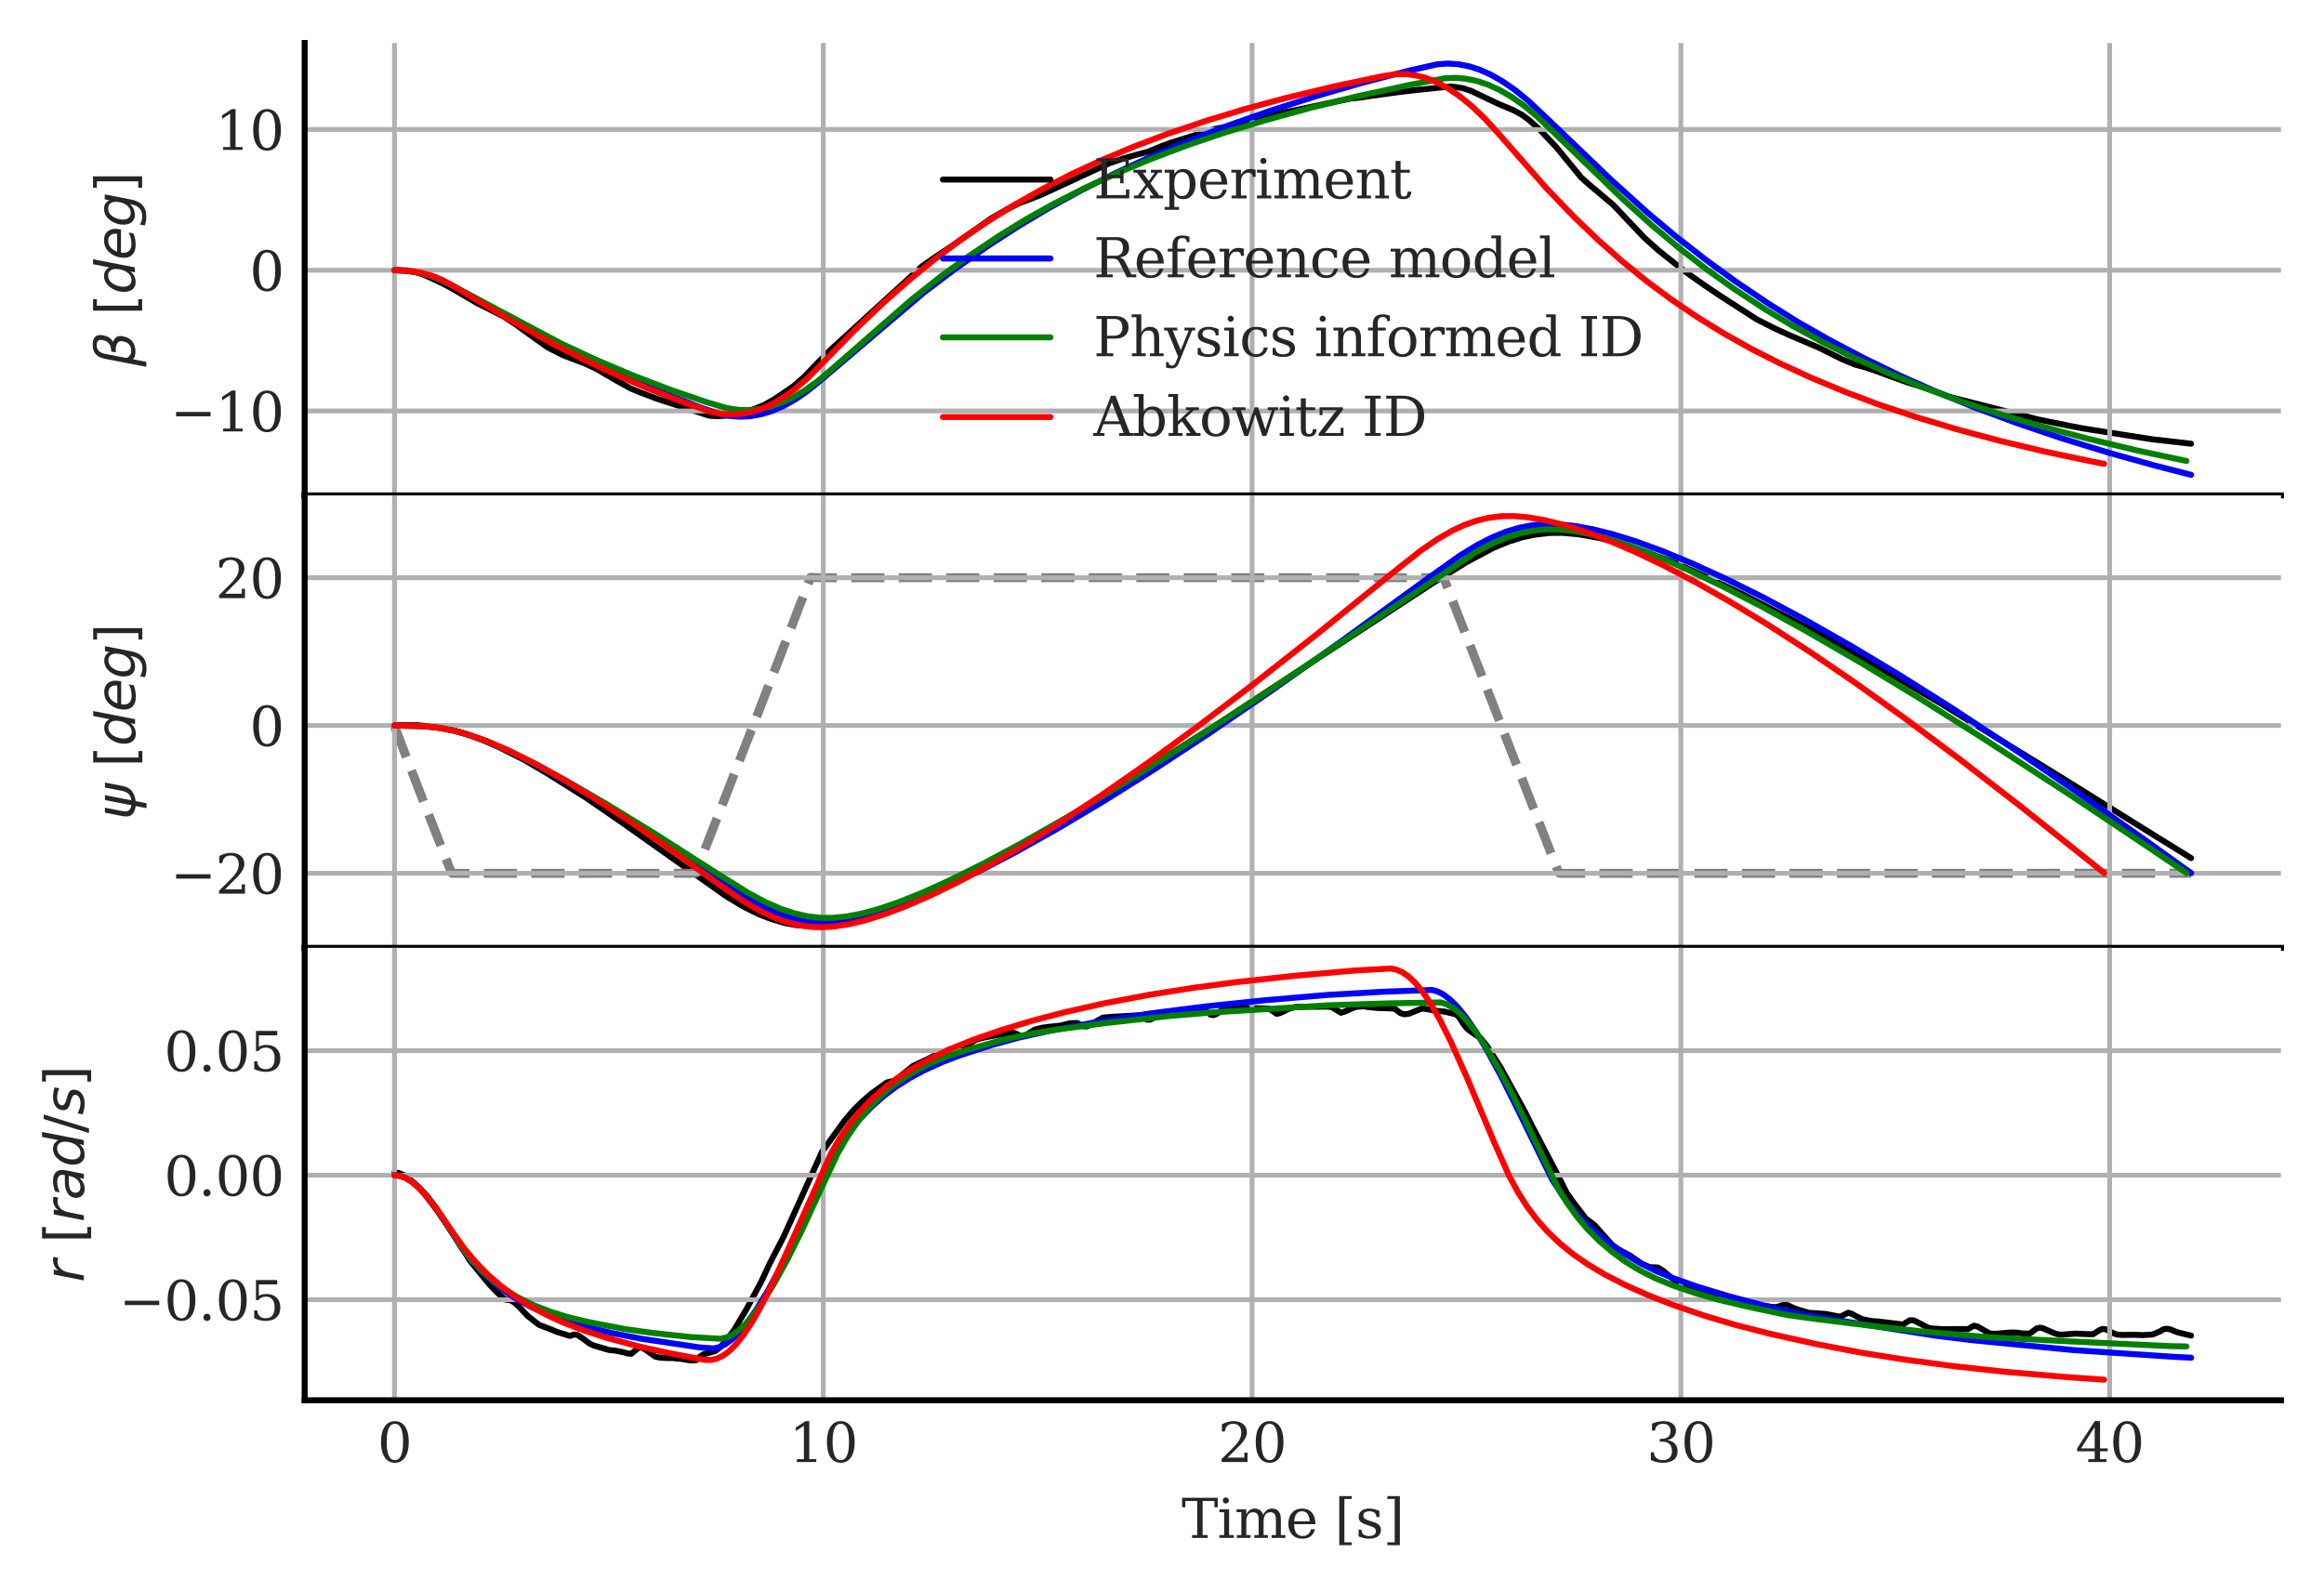 <?xml version="1.0" encoding="utf-8" standalone="no"?>
<!DOCTYPE svg PUBLIC "-//W3C//DTD SVG 1.1//EN"
  "http://www.w3.org/Graphics/SVG/1.1/DTD/svg11.dtd">
<svg xmlns:xlink="http://www.w3.org/1999/xlink" width="388.971pt" height="266.541pt" viewBox="0 0 388.971 266.541" xmlns="http://www.w3.org/2000/svg" version="1.1">
 <defs>
  <style type="text/css">*{stroke-linejoin: round; stroke-linecap: butt}</style>
 </defs>
 <g id="figure_1">
  <g id="patch_1">
   <path d="M -0 266.541 
L 388.971 266.541 
L 388.971 0 
L -0 0 
z
" style="fill: #ffffff"/>
  </g>
  <g id="axes_1">
   <g id="patch_2">
    <path d="M 50.991 82.94 
L 381.771 82.94 
L 381.771 7.2 
L 50.991 7.2 
z
" style="fill: #ffffff"/>
   </g>
   <g id="line2d_1">
    <path d="M 66.027 45.217 
L 68.165 45.27 
L 69.591 45.538 
L 71.088 46.057 
L 73.726 47.281 
L 75.436 48.161 
L 79.856 50.748 
L 84.276 52.977 
L 86.201 54.231 
L 88.553 55.938 
L 91.69 58.183 
L 94.256 59.468 
L 98.035 60.917 
L 99.888 61.791 
L 102.811 63.506 
L 105.591 65.045 
L 107.088 65.667 
L 110.011 66.774 
L 112.007 67.42 
L 115.286 68.487 
L 118.708 69.592 
L 120.205 69.68 
L 121.631 69.568 
L 123.484 69.292 
L 125.338 68.83 
L 127.904 67.804 
L 129.686 66.783 
L 132.823 64.638 
L 134.605 63.096 
L 136.958 60.634 
L 138.882 58.69 
L 154.423 44.491 
L 157.132 42.627 
L 158.771 41.554 
L 164.617 37.471 
L 165.829 36.598 
L 168.538 35.048 
L 170.605 33.999 
L 172.815 33.181 
L 174.17 32.654 
L 185.718 27.315 
L 187.928 26.561 
L 190.281 25.892 
L 192.063 25.428 
L 194.273 24.525 
L 195.841 23.93 
L 203.326 21.586 
L 204.752 21.316 
L 206.32 20.922 
L 210.526 19.675 
L 214.019 18.946 
L 216.3 18.554 
L 226.067 16.49 
L 227.706 16.323 
L 229.631 16.027 
L 234.55 15.359 
L 236.974 15.081 
L 242.819 14.467 
L 244.815 14.755 
L 246.241 15.227 
L 248.166 16.145 
L 250.732 17.37 
L 253.37 18.478 
L 254.796 19.271 
L 255.936 20.11 
L 257.718 21.72 
L 260.499 24.66 
L 264.633 29.697 
L 265.988 30.913 
L 269.98 34.267 
L 275.184 39.767 
L 277.608 41.942 
L 281.956 45.4 
L 284.95 47.522 
L 287.944 49.546 
L 294.004 53.445 
L 296.998 54.967 
L 299.422 56.076 
L 304.483 58.227 
L 308.261 60.115 
L 310.471 61.035 
L 311.968 61.431 
L 313.75 62.009 
L 316.317 62.965 
L 319.311 64.04 
L 320.879 64.509 
L 323.303 65.334 
L 326.297 66.442 
L 341.125 70.223 
L 343.62 70.733 
L 346.4 71.295 
L 348.61 71.719 
L 349.964 71.936 
L 360.372 73.568 
L 362.796 73.831 
L 366.717 74.288 
L 366.717 74.288 
" clip-path="url(#pd99128e8c2)" style="fill: none; stroke: #000000; stroke-linecap: round"/>
   </g>
   <g id="matplotlib.axis_1">
    <g id="xtick_1">
     <g id="line2d_2">
      <path d="M 66.027 82.94 
L 66.027 7.2 
" clip-path="url(#pd99128e8c2)" style="fill: none; stroke: #b0b0b0; stroke-width: 0.8; stroke-linecap: round"/>
     </g>
     <g id="line2d_3"/>
    </g>
    <g id="xtick_2">
     <g id="line2d_4">
      <path d="M 137.795 82.94 
L 137.795 7.2 
" clip-path="url(#pd99128e8c2)" style="fill: none; stroke: #b0b0b0; stroke-width: 0.8; stroke-linecap: round"/>
     </g>
     <g id="line2d_5"/>
    </g>
    <g id="xtick_3">
     <g id="line2d_6">
      <path d="M 209.563 82.94 
L 209.563 7.2 
" clip-path="url(#pd99128e8c2)" style="fill: none; stroke: #b0b0b0; stroke-width: 0.8; stroke-linecap: round"/>
     </g>
     <g id="line2d_7"/>
    </g>
    <g id="xtick_4">
     <g id="line2d_8">
      <path d="M 281.331 82.94 
L 281.331 7.2 
" clip-path="url(#pd99128e8c2)" style="fill: none; stroke: #b0b0b0; stroke-width: 0.8; stroke-linecap: round"/>
     </g>
     <g id="line2d_9"/>
    </g>
    <g id="xtick_5">
     <g id="line2d_10">
      <path d="M 353.1 82.94 
L 353.1 7.2 
" clip-path="url(#pd99128e8c2)" style="fill: none; stroke: #b0b0b0; stroke-width: 0.8; stroke-linecap: round"/>
     </g>
     <g id="line2d_11"/>
    </g>
   </g>
   <g id="matplotlib.axis_2">
    <g id="ytick_1">
     <g id="line2d_12">
      <path d="M 50.991 68.801 
L 381.771 68.801 
" clip-path="url(#pd99128e8c2)" style="fill: none; stroke: #b0b0b0; stroke-width: 0.8; stroke-linecap: round"/>
     </g>
     <g id="line2d_13"/>
     <g id="text_1">
      <!-- −10 -->
      <g style="fill: #262626" transform="translate(28.497 72.22) scale(0.09 -0.09)">
       <defs>
        <path id="DejaVuSerif-2212" d="M 678 2259 
L 4684 2259 
L 4684 1753 
L 678 1753 
L 678 2259 
z
" transform="scale(0.016)"/>
        <path id="DejaVuSerif-31" d="M 909 0 
L 909 331 
L 1722 331 
L 1722 4213 
L 781 3603 
L 781 4013 
L 1919 4750 
L 2350 4750 
L 2350 331 
L 3163 331 
L 3163 0 
L 909 0 
z
" transform="scale(0.016)"/>
        <path id="DejaVuSerif-30" d="M 2034 219 
Q 2513 219 2750 744 
Q 2988 1269 2988 2328 
Q 2988 3391 2750 3916 
Q 2513 4441 2034 4441 
Q 1556 4441 1318 3916 
Q 1081 3391 1081 2328 
Q 1081 1269 1318 744 
Q 1556 219 2034 219 
z
M 2034 -91 
Q 1275 -91 848 546 
Q 422 1184 422 2328 
Q 422 3475 848 4112 
Q 1275 4750 2034 4750 
Q 2797 4750 3222 4112 
Q 3647 3475 3647 2328 
Q 3647 1184 3222 546 
Q 2797 -91 2034 -91 
z
" transform="scale(0.016)"/>
       </defs>
       <use xlink:href="#DejaVuSerif-2212"/>
       <use xlink:href="#DejaVuSerif-31" x="83.789"/>
       <use xlink:href="#DejaVuSerif-30" x="147.412"/>
      </g>
     </g>
    </g>
    <g id="ytick_2">
     <g id="line2d_14">
      <path d="M 50.991 45.237 
L 381.771 45.237 
" clip-path="url(#pd99128e8c2)" style="fill: none; stroke: #b0b0b0; stroke-width: 0.8; stroke-linecap: round"/>
     </g>
     <g id="line2d_15"/>
     <g id="text_2">
      <!-- 0 -->
      <g style="fill: #262626" transform="translate(41.765 48.656) scale(0.09 -0.09)">
       <use xlink:href="#DejaVuSerif-30"/>
      </g>
     </g>
    </g>
    <g id="ytick_3">
     <g id="line2d_16">
      <path d="M 50.991 21.673 
L 381.771 21.673 
" clip-path="url(#pd99128e8c2)" style="fill: none; stroke: #b0b0b0; stroke-width: 0.8; stroke-linecap: round"/>
     </g>
     <g id="line2d_17"/>
     <g id="text_3">
      <!-- 10 -->
      <g style="fill: #262626" transform="translate(36.039 25.092) scale(0.09 -0.09)">
       <use xlink:href="#DejaVuSerif-31"/>
       <use xlink:href="#DejaVuSerif-30" x="63.623"/>
      </g>
     </g>
    </g>
    <g id="text_4">
     <!-- $\beta$ $[deg]$ -->
     <g style="fill: #262626" transform="translate(22.607 61.405) rotate(-90) scale(0.09 -0.09)">
      <defs>
       <path id="DejaVuSans-Oblique-3b2" d="M 872 216 
L 572 -1331 
L -6 -1331 
L 928 3478 
Q 1206 4903 2538 4903 
Q 3888 4903 3659 3700 
Q 3503 2844 2894 2531 
Q 3713 2250 3553 1416 
Q 3272 -69 1759 -66 
Q 1097 -63 872 216 
z
M 1019 966 
Q 1259 422 1875 425 
Q 2775 425 2966 1406 
Q 3138 2288 1675 2219 
L 1778 2750 
Q 2909 2731 3106 3750 
Q 3241 4438 2509 4434 
Q 1691 4434 1503 3459 
L 1019 966 
z
" transform="scale(0.016)"/>
       <path id="DejaVuSerif-20" transform="scale(0.016)"/>
       <path id="DejaVuSans-5b" d="M 550 4863 
L 1875 4863 
L 1875 4416 
L 1125 4416 
L 1125 -397 
L 1875 -397 
L 1875 -844 
L 550 -844 
L 550 4863 
z
" transform="scale(0.016)"/>
       <path id="DejaVuSans-Oblique-64" d="M 2675 525 
Q 2444 222 2128 65 
Q 1813 -91 1428 -91 
Q 903 -91 598 267 
Q 294 625 294 1247 
Q 294 1766 478 2236 
Q 663 2706 1013 3078 
Q 1244 3325 1534 3454 
Q 1825 3584 2144 3584 
Q 2481 3584 2739 3421 
Q 2997 3259 3138 2956 
L 3513 4863 
L 4091 4863 
L 3144 0 
L 2566 0 
L 2675 525 
z
M 891 1350 
Q 891 897 1095 644 
Q 1300 391 1663 391 
Q 1931 391 2161 520 
Q 2391 650 2566 903 
Q 2750 1166 2856 1509 
Q 2963 1853 2963 2188 
Q 2963 2622 2758 2865 
Q 2553 3109 2194 3109 
Q 1922 3109 1687 2981 
Q 1453 2853 1288 2613 
Q 1106 2353 998 2009 
Q 891 1666 891 1350 
z
" transform="scale(0.016)"/>
       <path id="DejaVuSans-Oblique-65" d="M 3078 2063 
Q 3088 2113 3092 2166 
Q 3097 2219 3097 2272 
Q 3097 2653 2873 2875 
Q 2650 3097 2266 3097 
Q 1838 3097 1509 2826 
Q 1181 2556 1013 2059 
L 3078 2063 
z
M 3578 1613 
L 903 1613 
Q 884 1494 878 1425 
Q 872 1356 872 1306 
Q 872 872 1139 634 
Q 1406 397 1894 397 
Q 2269 397 2603 481 
Q 2938 566 3225 728 
L 3116 159 
Q 2806 34 2476 -28 
Q 2147 -91 1806 -91 
Q 1078 -91 686 257 
Q 294 606 294 1247 
Q 294 1794 489 2264 
Q 684 2734 1063 3103 
Q 1306 3334 1642 3459 
Q 1978 3584 2356 3584 
Q 2950 3584 3301 3228 
Q 3653 2872 3653 2272 
Q 3653 2128 3634 1964 
Q 3616 1800 3578 1613 
z
" transform="scale(0.016)"/>
       <path id="DejaVuSans-Oblique-67" d="M 3816 3500 
L 3219 434 
Q 3047 -456 2561 -893 
Q 2075 -1331 1253 -1331 
Q 950 -1331 690 -1286 
Q 431 -1241 206 -1147 
L 313 -588 
Q 525 -725 762 -790 
Q 1000 -856 1269 -856 
Q 1816 -856 2167 -557 
Q 2519 -259 2631 300 
L 2681 563 
Q 2441 288 2122 144 
Q 1803 0 1434 0 
Q 903 0 598 351 
Q 294 703 294 1319 
Q 294 1803 478 2267 
Q 663 2731 997 3091 
Q 1219 3328 1514 3456 
Q 1809 3584 2131 3584 
Q 2484 3584 2746 3420 
Q 3009 3256 3138 2956 
L 3238 3500 
L 3816 3500 
z
M 2950 2216 
Q 2950 2641 2750 2872 
Q 2550 3103 2181 3103 
Q 1953 3103 1747 3012 
Q 1541 2922 1394 2759 
Q 1156 2491 1023 2127 
Q 891 1763 891 1375 
Q 891 944 1092 712 
Q 1294 481 1672 481 
Q 2219 481 2584 976 
Q 2950 1472 2950 2216 
z
" transform="scale(0.016)"/>
       <path id="DejaVuSans-5d" d="M 1947 4863 
L 1947 -844 
L 622 -844 
L 622 -397 
L 1369 -397 
L 1369 4416 
L 622 4416 
L 622 4863 
L 1947 4863 
z
" transform="scale(0.016)"/>
      </defs>
      <use xlink:href="#DejaVuSans-Oblique-3b2" transform="translate(0 0.391)"/>
      <use xlink:href="#DejaVuSerif-20" transform="translate(63.818 0.391)"/>
      <use xlink:href="#DejaVuSans-5b" transform="translate(95.605 0.391)"/>
      <use xlink:href="#DejaVuSans-Oblique-64" transform="translate(134.619 0.391)"/>
      <use xlink:href="#DejaVuSans-Oblique-65" transform="translate(198.096 0.391)"/>
      <use xlink:href="#DejaVuSans-Oblique-67" transform="translate(259.619 0.391)"/>
      <use xlink:href="#DejaVuSans-5d" transform="translate(323.096 0.391)"/>
     </g>
    </g>
   </g>
   <g id="line2d_18">
    <path d="M 66.027 45.237 
L 68.108 45.343 
L 70.117 45.664 
L 72.055 46.198 
L 73.993 46.966 
L 76.218 48.103 
L 84.471 52.722 
L 91.935 56.812 
L 98.107 59.958 
L 104.351 62.899 
L 110.81 65.682 
L 117.126 68.18 
L 120.355 69.285 
L 122.149 69.639 
L 123.944 69.764 
L 125.666 69.663 
L 127.46 69.333 
L 129.254 68.782 
L 131.12 67.973 
L 133.058 66.895 
L 135.068 65.517 
L 137.364 63.661 
L 154.66 48.955 
L 159.828 45.044 
L 165.426 41.124 
L 170.593 37.776 
L 175.688 34.75 
L 181.071 31.808 
L 186.813 28.925 
L 192.769 26.173 
L 199.013 23.54 
L 205.616 20.999 
L 212.649 18.529 
L 220.257 16.097 
L 227.577 13.976 
L 235.759 11.842 
L 240.567 10.759 
L 242.289 10.643 
L 244.012 10.747 
L 245.806 11.084 
L 247.6 11.649 
L 249.466 12.475 
L 251.476 13.619 
L 253.629 15.111 
L 255.854 16.934 
L 258.724 19.636 
L 269.705 30.151 
L 275.733 35.591 
L 280.47 39.563 
L 285.494 43.488 
L 290.446 47.087 
L 295.972 50.821 
L 300.996 53.955 
L 306.163 56.903 
L 312.048 59.997 
L 318.077 62.921 
L 324.105 65.601 
L 330.493 68.202 
L 337.598 70.844 
L 345.205 73.422 
L 352.956 75.797 
L 360.42 77.877 
L 366.736 79.497 
L 366.736 79.497 
" clip-path="url(#pd99128e8c2)" style="fill: none; stroke: #0000ff; stroke-linecap: round"/>
   </g>
   <g id="line2d_19">
    <path d="M 66.027 45.237 
L 68.18 45.351 
L 70.189 45.678 
L 72.127 46.218 
L 74.136 47.021 
L 76.576 48.271 
L 93.873 57.486 
L 99.614 60.164 
L 105.858 62.819 
L 112.102 65.214 
L 118.202 67.307 
L 121.719 68.334 
L 123.585 68.613 
L 125.379 68.655 
L 127.173 68.476 
L 128.967 68.071 
L 130.833 67.424 
L 132.699 66.552 
L 134.709 65.356 
L 136.862 63.803 
L 139.23 61.808 
L 152.579 50.148 
L 157.459 46.292 
L 162.053 42.953 
L 167.076 39.577 
L 171.741 36.705 
L 176.406 34.097 
L 181.502 31.508 
L 186.884 29.025 
L 192.698 26.592 
L 198.726 24.313 
L 204.826 22.246 
L 211.716 20.146 
L 219.611 17.981 
L 227.29 16.099 
L 235.974 14.204 
L 241.859 13.099 
L 243.653 13.035 
L 245.375 13.184 
L 247.241 13.576 
L 249.107 14.203 
L 251.045 15.089 
L 253.055 16.259 
L 255.136 17.73 
L 257.289 19.522 
L 260.088 22.181 
L 271.571 33.297 
L 276.451 37.693 
L 281.044 41.531 
L 285.709 45.138 
L 290.374 48.461 
L 295.47 51.807 
L 299.991 54.531 
L 305.087 57.306 
L 310.182 59.83 
L 316.067 62.483 
L 321.809 64.823 
L 328.053 67.123 
L 334.583 69.292 
L 341.258 71.267 
L 349.296 73.403 
L 357.693 75.417 
L 365.946 77.172 
L 365.946 77.172 
" clip-path="url(#pd99128e8c2)" style="fill: none; stroke: #008000; stroke-linecap: round"/>
   </g>
   <g id="line2d_20">
    <path d="M 66.027 45.237 
L 68.395 45.346 
L 70.476 45.668 
L 72.27 46.162 
L 74.065 46.89 
L 75.787 47.836 
L 84.256 52.918 
L 91.002 56.722 
L 96.887 59.787 
L 102.557 62.488 
L 108.226 64.94 
L 114.183 67.274 
L 118.92 68.925 
L 120.642 69.27 
L 122.365 69.391 
L 124.087 69.285 
L 125.81 68.955 
L 127.532 68.405 
L 129.326 67.585 
L 131.192 66.478 
L 133.13 65.065 
L 135.139 63.326 
L 137.508 60.942 
L 143.106 55.21 
L 147.842 50.704 
L 152.22 46.838 
L 156.526 43.331 
L 160.832 40.114 
L 165.139 37.173 
L 169.588 34.406 
L 174.397 31.684 
L 179.205 29.211 
L 184.301 26.843 
L 189.683 24.58 
L 195.425 22.41 
L 201.812 20.244 
L 208.2 18.302 
L 215.233 16.402 
L 223.414 14.439 
L 231.452 12.736 
L 233.677 12.406 
L 235.4 12.413 
L 237.122 12.65 
L 238.773 13.095 
L 240.495 13.789 
L 242.289 14.75 
L 244.227 16.053 
L 246.237 17.683 
L 248.39 19.727 
L 250.615 22.152 
L 258.868 31.556 
L 263.389 36.253 
L 267.48 40.182 
L 271.499 43.738 
L 275.59 47.058 
L 279.752 50.15 
L 284.059 53.07 
L 288.508 55.82 
L 293.101 58.398 
L 297.838 60.801 
L 303.149 63.247 
L 308.819 65.609 
L 314.488 67.736 
L 320.66 69.811 
L 327.478 71.861 
L 334.727 73.805 
L 342.334 75.62 
L 350.372 77.31 
L 352.167 77.657 
L 352.167 77.657 
" clip-path="url(#pd99128e8c2)" style="fill: none; stroke: #ff0000; stroke-linecap: round"/>
   </g>
   <g id="patch_3">
    <path d="M 50.991 82.94 
L 50.991 7.2 
" style="fill: none; stroke: #000000; stroke-linejoin: miter; stroke-linecap: square"/>
   </g>
   <g id="patch_4">
    <path d="M 50.991 82.94 
L 381.771 82.94 
" style="fill: none; stroke: #000000; stroke-linejoin: miter; stroke-linecap: square"/>
   </g>
   <g id="legend_1">
    <g id="line2d_21">
     <path d="M 157.815 30.059 
L 166.815 30.059 
L 175.815 30.059 
" style="fill: none; stroke: #000000; stroke-linecap: round"/>
    </g>
    <g id="text_5">
     <!-- Experiment -->
     <g style="fill: #262626" transform="translate(183.015 33.209) scale(0.09 -0.09)">
      <defs>
       <path id="DejaVuSerif-45" d="M 353 0 
L 353 331 
L 947 331 
L 947 4331 
L 353 4331 
L 353 4666 
L 4109 4666 
L 4109 3628 
L 3725 3628 
L 3725 4281 
L 1581 4281 
L 1581 2719 
L 3109 2719 
L 3109 3303 
L 3494 3303 
L 3494 1753 
L 3109 1753 
L 3109 2338 
L 1581 2338 
L 1581 384 
L 3775 384 
L 3775 1038 
L 4159 1038 
L 4159 0 
L 353 0 
z
" transform="scale(0.016)"/>
       <path id="DejaVuSerif-78" d="M 1863 2028 
L 2559 2988 
L 2113 2988 
L 2113 3322 
L 3391 3322 
L 3391 2988 
L 2950 2988 
L 2059 1759 
L 3097 331 
L 3531 331 
L 3531 0 
L 1997 0 
L 1997 331 
L 2419 331 
L 1697 1325 
L 972 331 
L 1403 331 
L 1403 0 
L 141 0 
L 141 331 
L 581 331 
L 1497 1594 
L 488 2988 
L 78 2988 
L 78 3322 
L 1563 3322 
L 1563 2988 
L 1166 2988 
L 1863 2028 
z
" transform="scale(0.016)"/>
       <path id="DejaVuSerif-70" d="M 1313 1825 
L 1313 1497 
Q 1313 897 1542 583 
Q 1772 269 2209 269 
Q 2650 269 2876 622 
Q 3103 975 3103 1663 
Q 3103 2353 2876 2703 
Q 2650 3053 2209 3053 
Q 1772 3053 1542 2737 
Q 1313 2422 1313 1825 
z
M 738 2988 
L 184 2988 
L 184 3322 
L 1313 3322 
L 1313 2803 
Q 1481 3116 1742 3264 
Q 2003 3413 2388 3413 
Q 3000 3413 3387 2928 
Q 3775 2444 3775 1663 
Q 3775 881 3387 395 
Q 3000 -91 2388 -91 
Q 2003 -91 1742 57 
Q 1481 206 1313 519 
L 1313 -997 
L 1856 -997 
L 1856 -1331 
L 184 -1331 
L 184 -997 
L 738 -997 
L 738 2988 
z
" transform="scale(0.016)"/>
       <path id="DejaVuSerif-65" d="M 3469 1600 
L 991 1600 
L 991 1575 
Q 991 903 1244 561 
Q 1497 219 1991 219 
Q 2369 219 2611 417 
Q 2853 616 2950 1006 
L 3413 1006 
Q 3275 459 2904 184 
Q 2534 -91 1931 -91 
Q 1203 -91 761 389 
Q 319 869 319 1663 
Q 319 2450 753 2931 
Q 1188 3413 1894 3413 
Q 2647 3413 3050 2948 
Q 3453 2484 3469 1600 
z
M 2791 1931 
Q 2772 2513 2545 2808 
Q 2319 3103 1894 3103 
Q 1497 3103 1269 2806 
Q 1041 2509 991 1931 
L 2791 1931 
z
" transform="scale(0.016)"/>
       <path id="DejaVuSerif-72" d="M 3059 3328 
L 3059 2497 
L 2728 2497 
Q 2713 2744 2591 2866 
Q 2469 2988 2234 2988 
Q 1809 2988 1582 2694 
Q 1356 2400 1356 1850 
L 1356 331 
L 2022 331 
L 2022 0 
L 263 0 
L 263 331 
L 781 331 
L 781 2994 
L 231 2994 
L 231 3322 
L 1356 3322 
L 1356 2731 
Q 1525 3078 1790 3245 
Q 2056 3413 2438 3413 
Q 2578 3413 2733 3391 
Q 2888 3369 3059 3328 
z
" transform="scale(0.016)"/>
       <path id="DejaVuSerif-69" d="M 622 4353 
Q 622 4497 726 4603 
Q 831 4709 978 4709 
Q 1122 4709 1226 4603 
Q 1331 4497 1331 4353 
Q 1331 4206 1228 4103 
Q 1125 4000 978 4000 
Q 831 4000 726 4103 
Q 622 4206 622 4353 
z
M 1356 331 
L 1900 331 
L 1900 0 
L 231 0 
L 231 331 
L 781 331 
L 781 2988 
L 231 2988 
L 231 3322 
L 1356 3322 
L 1356 331 
z
" transform="scale(0.016)"/>
       <path id="DejaVuSerif-6d" d="M 3316 2675 
Q 3481 3041 3739 3227 
Q 3997 3413 4341 3413 
Q 4863 3413 5119 3089 
Q 5375 2766 5375 2113 
L 5375 331 
L 5894 331 
L 5894 0 
L 4300 0 
L 4300 331 
L 4800 331 
L 4800 2047 
Q 4800 2556 4650 2772 
Q 4500 2988 4153 2988 
Q 3769 2988 3567 2697 
Q 3366 2406 3366 1850 
L 3366 331 
L 3866 331 
L 3866 0 
L 2291 0 
L 2291 331 
L 2791 331 
L 2791 2069 
Q 2791 2566 2641 2777 
Q 2491 2988 2144 2988 
Q 1759 2988 1557 2697 
Q 1356 2406 1356 1850 
L 1356 331 
L 1856 331 
L 1856 0 
L 263 0 
L 263 331 
L 781 331 
L 781 2994 
L 231 2994 
L 231 3322 
L 1356 3322 
L 1356 2731 
Q 1516 3063 1762 3238 
Q 2009 3413 2322 3413 
Q 2709 3413 2968 3220 
Q 3228 3028 3316 2675 
z
" transform="scale(0.016)"/>
       <path id="DejaVuSerif-6e" d="M 263 0 
L 263 331 
L 781 331 
L 781 2988 
L 231 2988 
L 231 3322 
L 1356 3322 
L 1356 2731 
Q 1516 3069 1770 3241 
Q 2025 3413 2363 3413 
Q 2913 3413 3172 3097 
Q 3431 2781 3431 2113 
L 3431 331 
L 3944 331 
L 3944 0 
L 2356 0 
L 2356 331 
L 2853 331 
L 2853 1931 
Q 2853 2541 2703 2767 
Q 2553 2994 2175 2994 
Q 1775 2994 1565 2701 
Q 1356 2409 1356 1850 
L 1356 331 
L 1856 331 
L 1856 0 
L 263 0 
z
" transform="scale(0.016)"/>
       <path id="DejaVuSerif-74" d="M 691 2988 
L 184 2988 
L 184 3322 
L 691 3322 
L 691 4353 
L 1269 4353 
L 1269 3322 
L 2350 3322 
L 2350 2988 
L 1269 2988 
L 1269 878 
Q 1269 456 1350 337 
Q 1431 219 1650 219 
Q 1875 219 1978 351 
Q 2081 484 2088 781 
L 2522 781 
Q 2497 328 2275 118 
Q 2053 -91 1600 -91 
Q 1103 -91 897 129 
Q 691 350 691 878 
L 691 2988 
z
" transform="scale(0.016)"/>
      </defs>
      <use xlink:href="#DejaVuSerif-45"/>
      <use xlink:href="#DejaVuSerif-78" x="72.998"/>
      <use xlink:href="#DejaVuSerif-70" x="129.395"/>
      <use xlink:href="#DejaVuSerif-65" x="193.408"/>
      <use xlink:href="#DejaVuSerif-72" x="252.588"/>
      <use xlink:href="#DejaVuSerif-69" x="300.391"/>
      <use xlink:href="#DejaVuSerif-6d" x="332.373"/>
      <use xlink:href="#DejaVuSerif-65" x="427.197"/>
      <use xlink:href="#DejaVuSerif-6e" x="486.377"/>
      <use xlink:href="#DejaVuSerif-74" x="550.781"/>
     </g>
    </g>
    <g id="line2d_22">
     <path d="M 157.815 43.27 
L 166.815 43.27 
L 175.815 43.27 
" style="fill: none; stroke: #0000ff; stroke-linecap: round"/>
    </g>
    <g id="text_6">
     <!-- Reference model -->
     <g style="fill: #262626" transform="translate(183.015 46.42) scale(0.09 -0.09)">
      <defs>
       <path id="DejaVuSerif-52" d="M 3066 2316 
Q 3284 2256 3442 2114 
Q 3600 1972 3725 1716 
L 4403 331 
L 4972 331 
L 4972 0 
L 3872 0 
L 3144 1484 
Q 2934 1916 2759 2042 
Q 2584 2169 2278 2169 
L 1581 2169 
L 1581 331 
L 2241 331 
L 2241 0 
L 353 0 
L 353 331 
L 947 331 
L 947 4331 
L 353 4331 
L 353 4666 
L 2719 4666 
Q 3400 4666 3770 4341 
Q 4141 4016 4141 3419 
Q 4141 2938 3870 2661 
Q 3600 2384 3066 2316 
z
M 1581 2503 
L 2503 2503 
Q 2975 2503 3200 2726 
Q 3425 2950 3425 3419 
Q 3425 3888 3200 4109 
Q 2975 4331 2503 4331 
L 1581 4331 
L 1581 2503 
z
" transform="scale(0.016)"/>
       <path id="DejaVuSerif-66" d="M 2753 4078 
L 2450 4078 
Q 2447 4313 2317 4434 
Q 2188 4556 1941 4556 
Q 1619 4556 1487 4379 
Q 1356 4203 1356 3750 
L 1356 3322 
L 2284 3322 
L 2284 2988 
L 1356 2988 
L 1356 331 
L 2094 331 
L 2094 0 
L 231 0 
L 231 331 
L 781 331 
L 781 2988 
L 231 2988 
L 231 3322 
L 781 3322 
L 781 3738 
Q 781 4294 1070 4578 
Q 1359 4863 1919 4863 
Q 2128 4863 2337 4825 
Q 2547 4788 2753 4709 
L 2753 4078 
z
" transform="scale(0.016)"/>
       <path id="DejaVuSerif-63" d="M 3291 997 
Q 3169 466 2822 187 
Q 2475 -91 1925 -91 
Q 1200 -91 759 389 
Q 319 869 319 1663 
Q 319 2459 759 2936 
Q 1200 3413 1925 3413 
Q 2241 3413 2553 3339 
Q 2866 3266 3181 3116 
L 3181 2266 
L 2847 2266 
Q 2781 2703 2561 2903 
Q 2341 3103 1931 3103 
Q 1466 3103 1228 2742 
Q 991 2381 991 1663 
Q 991 944 1227 581 
Q 1463 219 1931 219 
Q 2303 219 2525 412 
Q 2747 606 2828 997 
L 3291 997 
z
" transform="scale(0.016)"/>
       <path id="DejaVuSerif-6f" d="M 1925 219 
Q 2388 219 2623 584 
Q 2859 950 2859 1663 
Q 2859 2375 2623 2739 
Q 2388 3103 1925 3103 
Q 1463 3103 1227 2739 
Q 991 2375 991 1663 
Q 991 950 1228 584 
Q 1466 219 1925 219 
z
M 1925 -91 
Q 1200 -91 759 389 
Q 319 869 319 1663 
Q 319 2456 758 2934 
Q 1197 3413 1925 3413 
Q 2653 3413 3092 2934 
Q 3531 2456 3531 1663 
Q 3531 869 3092 389 
Q 2653 -91 1925 -91 
z
" transform="scale(0.016)"/>
       <path id="DejaVuSerif-64" d="M 3359 331 
L 3909 331 
L 3909 0 
L 2784 0 
L 2784 519 
Q 2616 206 2355 57 
Q 2094 -91 1709 -91 
Q 1097 -91 708 395 
Q 319 881 319 1663 
Q 319 2444 706 2928 
Q 1094 3413 1709 3413 
Q 2094 3413 2355 3264 
Q 2616 3116 2784 2803 
L 2784 4531 
L 2241 4531 
L 2241 4863 
L 3359 4863 
L 3359 331 
z
M 2784 1497 
L 2784 1825 
Q 2784 2422 2554 2737 
Q 2325 3053 1888 3053 
Q 1444 3053 1217 2703 
Q 991 2353 991 1663 
Q 991 975 1217 622 
Q 1444 269 1888 269 
Q 2325 269 2554 583 
Q 2784 897 2784 1497 
z
" transform="scale(0.016)"/>
       <path id="DejaVuSerif-6c" d="M 1313 331 
L 1856 331 
L 1856 0 
L 184 0 
L 184 331 
L 738 331 
L 738 4531 
L 184 4531 
L 184 4863 
L 1313 4863 
L 1313 331 
z
" transform="scale(0.016)"/>
      </defs>
      <use xlink:href="#DejaVuSerif-52"/>
      <use xlink:href="#DejaVuSerif-65" x="75.293"/>
      <use xlink:href="#DejaVuSerif-66" x="134.473"/>
      <use xlink:href="#DejaVuSerif-65" x="171.484"/>
      <use xlink:href="#DejaVuSerif-72" x="230.664"/>
      <use xlink:href="#DejaVuSerif-65" x="278.467"/>
      <use xlink:href="#DejaVuSerif-6e" x="337.646"/>
      <use xlink:href="#DejaVuSerif-63" x="402.051"/>
      <use xlink:href="#DejaVuSerif-65" x="458.057"/>
      <use xlink:href="#DejaVuSerif-20" x="517.236"/>
      <use xlink:href="#DejaVuSerif-6d" x="549.023"/>
      <use xlink:href="#DejaVuSerif-6f" x="643.848"/>
      <use xlink:href="#DejaVuSerif-64" x="704.053"/>
      <use xlink:href="#DejaVuSerif-65" x="768.066"/>
      <use xlink:href="#DejaVuSerif-6c" x="827.246"/>
     </g>
    </g>
    <g id="line2d_23">
     <path d="M 157.815 56.48 
L 166.815 56.48 
L 175.815 56.48 
" style="fill: none; stroke: #008000; stroke-linecap: round"/>
    </g>
    <g id="text_7">
     <!-- Physics informed ID -->
     <g style="fill: #262626" transform="translate(183.015 59.63) scale(0.09 -0.09)">
      <defs>
       <path id="DejaVuSerif-50" d="M 1581 2375 
L 2406 2375 
Q 2872 2375 3115 2626 
Q 3359 2878 3359 3353 
Q 3359 3831 3115 4081 
Q 2872 4331 2406 4331 
L 1581 4331 
L 1581 2375 
z
M 353 0 
L 353 331 
L 947 331 
L 947 4331 
L 353 4331 
L 353 4666 
L 2559 4666 
Q 3259 4666 3668 4311 
Q 4078 3956 4078 3353 
Q 4078 2753 3668 2397 
Q 3259 2041 2559 2041 
L 1581 2041 
L 1581 331 
L 2303 331 
L 2303 0 
L 353 0 
z
" transform="scale(0.016)"/>
       <path id="DejaVuSerif-68" d="M 263 0 
L 263 331 
L 781 331 
L 781 4531 
L 231 4531 
L 231 4863 
L 1356 4863 
L 1356 2731 
Q 1516 3069 1770 3241 
Q 2025 3413 2363 3413 
Q 2913 3413 3172 3097 
Q 3431 2781 3431 2113 
L 3431 331 
L 3944 331 
L 3944 0 
L 2356 0 
L 2356 331 
L 2853 331 
L 2853 1931 
Q 2853 2541 2704 2764 
Q 2556 2988 2175 2988 
Q 1775 2988 1565 2697 
Q 1356 2406 1356 1850 
L 1356 331 
L 1856 331 
L 1856 0 
L 263 0 
z
" transform="scale(0.016)"/>
       <path id="DejaVuSerif-79" d="M 1381 -609 
L 1600 -56 
L 359 2988 
L -19 2988 
L -19 3322 
L 1509 3322 
L 1509 2988 
L 978 2988 
L 1913 703 
L 2847 2988 
L 2350 2988 
L 2350 3322 
L 3597 3322 
L 3597 2988 
L 3225 2988 
L 1703 -750 
Q 1547 -1138 1356 -1280 
Q 1166 -1422 819 -1422 
Q 672 -1422 517 -1397 
Q 363 -1372 206 -1325 
L 206 -691 
L 500 -691 
Q 519 -903 608 -995 
Q 697 -1088 884 -1088 
Q 1056 -1088 1161 -992 
Q 1266 -897 1381 -609 
z
" transform="scale(0.016)"/>
       <path id="DejaVuSerif-73" d="M 359 184 
L 359 959 
L 691 959 
Q 703 588 923 403 
Q 1144 219 1575 219 
Q 1963 219 2166 364 
Q 2369 509 2369 788 
Q 2369 1006 2220 1140 
Q 2072 1275 1594 1428 
L 1178 1569 
Q 750 1706 558 1912 
Q 366 2119 366 2438 
Q 366 2894 700 3153 
Q 1034 3413 1625 3413 
Q 1888 3413 2178 3344 
Q 2469 3275 2778 3144 
L 2778 2419 
L 2447 2419 
Q 2434 2741 2221 2922 
Q 2009 3103 1644 3103 
Q 1281 3103 1095 2975 
Q 909 2847 909 2591 
Q 909 2381 1050 2254 
Q 1191 2128 1613 1997 
L 2069 1856 
Q 2541 1709 2748 1489 
Q 2956 1269 2956 922 
Q 2956 450 2595 179 
Q 2234 -91 1600 -91 
Q 1278 -91 972 -22 
Q 666 47 359 184 
z
" transform="scale(0.016)"/>
       <path id="DejaVuSerif-49" d="M 1581 331 
L 2175 331 
L 2175 0 
L 353 0 
L 353 331 
L 947 331 
L 947 4331 
L 353 4331 
L 353 4666 
L 2175 4666 
L 2175 4331 
L 1581 4331 
L 1581 331 
z
" transform="scale(0.016)"/>
       <path id="DejaVuSerif-44" d="M 1581 331 
L 2163 331 
Q 3072 331 3558 850 
Q 4044 1369 4044 2338 
Q 4044 3306 3559 3818 
Q 3075 4331 2163 4331 
L 1581 4331 
L 1581 331 
z
M 353 0 
L 353 331 
L 947 331 
L 947 4331 
L 353 4331 
L 353 4666 
L 2209 4666 
Q 3416 4666 4089 4050 
Q 4763 3434 4763 2338 
Q 4763 1238 4088 619 
Q 3413 0 2209 0 
L 353 0 
z
" transform="scale(0.016)"/>
      </defs>
      <use xlink:href="#DejaVuSerif-50"/>
      <use xlink:href="#DejaVuSerif-68" x="67.285"/>
      <use xlink:href="#DejaVuSerif-79" x="131.689"/>
      <use xlink:href="#DejaVuSerif-73" x="188.184"/>
      <use xlink:href="#DejaVuSerif-69" x="239.502"/>
      <use xlink:href="#DejaVuSerif-63" x="271.484"/>
      <use xlink:href="#DejaVuSerif-73" x="327.49"/>
      <use xlink:href="#DejaVuSerif-20" x="378.809"/>
      <use xlink:href="#DejaVuSerif-69" x="410.596"/>
      <use xlink:href="#DejaVuSerif-6e" x="442.578"/>
      <use xlink:href="#DejaVuSerif-66" x="506.982"/>
      <use xlink:href="#DejaVuSerif-6f" x="543.994"/>
      <use xlink:href="#DejaVuSerif-72" x="604.199"/>
      <use xlink:href="#DejaVuSerif-6d" x="652.002"/>
      <use xlink:href="#DejaVuSerif-65" x="746.826"/>
      <use xlink:href="#DejaVuSerif-64" x="806.006"/>
      <use xlink:href="#DejaVuSerif-20" x="870.02"/>
      <use xlink:href="#DejaVuSerif-49" x="901.807"/>
      <use xlink:href="#DejaVuSerif-44" x="941.309"/>
     </g>
    </g>
    <g id="line2d_24">
     <path d="M 157.815 69.818 
L 166.815 69.818 
L 175.815 69.818 
" style="fill: none; stroke: #ff0000; stroke-linecap: round"/>
    </g>
    <g id="text_8">
     <!-- Abkowitz ID -->
     <g style="fill: #262626" transform="translate(183.015 72.968) scale(0.09 -0.09)">
      <defs>
       <path id="DejaVuSerif-41" d="M 1281 1691 
L 2994 1691 
L 2138 3909 
L 1281 1691 
z
M -38 0 
L -38 331 
L 372 331 
L 2034 4666 
L 2559 4666 
L 4225 331 
L 4684 331 
L 4684 0 
L 2988 0 
L 2988 331 
L 3506 331 
L 3116 1356 
L 1153 1356 
L 763 331 
L 1275 331 
L 1275 0 
L -38 0 
z
" transform="scale(0.016)"/>
       <path id="DejaVuSerif-62" d="M 738 331 
L 738 4531 
L 184 4531 
L 184 4863 
L 1313 4863 
L 1313 2803 
Q 1481 3116 1742 3264 
Q 2003 3413 2388 3413 
Q 3000 3413 3387 2928 
Q 3775 2444 3775 1663 
Q 3775 881 3387 395 
Q 3000 -91 2388 -91 
Q 2003 -91 1742 57 
Q 1481 206 1313 519 
L 1313 0 
L 184 0 
L 184 331 
L 738 331 
z
M 1313 1497 
Q 1313 897 1542 583 
Q 1772 269 2209 269 
Q 2650 269 2876 622 
Q 3103 975 3103 1663 
Q 3103 2353 2876 2703 
Q 2650 3053 2209 3053 
Q 1772 3053 1542 2737 
Q 1313 2422 1313 1825 
L 1313 1497 
z
" transform="scale(0.016)"/>
       <path id="DejaVuSerif-6b" d="M 1831 0 
L 219 0 
L 219 331 
L 738 331 
L 738 4531 
L 184 4531 
L 184 4863 
L 1313 4863 
L 1313 1697 
L 2713 2988 
L 2234 2988 
L 2234 3322 
L 3738 3322 
L 3738 2988 
L 3169 2988 
L 2181 2075 
L 3444 331 
L 3922 331 
L 3922 0 
L 2284 0 
L 2284 331 
L 2759 331 
L 1766 1697 
L 1313 1275 
L 1313 331 
L 1831 331 
L 1831 0 
z
" transform="scale(0.016)"/>
       <path id="DejaVuSerif-77" d="M 3072 3322 
L 3922 728 
L 4672 2988 
L 4191 2988 
L 4191 3322 
L 5394 3322 
L 5394 2988 
L 5025 2988 
L 4038 0 
L 3559 0 
L 2741 2484 
L 1919 0 
L 1459 0 
L 475 2988 
L 103 2988 
L 103 3322 
L 1606 3322 
L 1606 2988 
L 1069 2988 
L 1813 728 
L 2669 3322 
L 3072 3322 
z
" transform="scale(0.016)"/>
       <path id="DejaVuSerif-7a" d="M 256 0 
L 256 269 
L 2338 2988 
L 691 2988 
L 691 2413 
L 359 2413 
L 359 3322 
L 3078 3322 
L 3078 3053 
L 997 331 
L 2803 331 
L 2803 934 
L 3138 934 
L 3138 0 
L 256 0 
z
" transform="scale(0.016)"/>
      </defs>
      <use xlink:href="#DejaVuSerif-41"/>
      <use xlink:href="#DejaVuSerif-62" x="72.217"/>
      <use xlink:href="#DejaVuSerif-6b" x="136.23"/>
      <use xlink:href="#DejaVuSerif-6f" x="196.826"/>
      <use xlink:href="#DejaVuSerif-77" x="257.031"/>
      <use xlink:href="#DejaVuSerif-69" x="342.627"/>
      <use xlink:href="#DejaVuSerif-74" x="374.609"/>
      <use xlink:href="#DejaVuSerif-7a" x="414.795"/>
      <use xlink:href="#DejaVuSerif-20" x="467.48"/>
      <use xlink:href="#DejaVuSerif-49" x="499.268"/>
      <use xlink:href="#DejaVuSerif-44" x="538.77"/>
     </g>
    </g>
   </g>
  </g>
  <g id="axes_2">
   <g id="patch_5">
    <path d="M 50.991 158.68 
L 381.771 158.68 
L 381.771 82.94 
L 50.991 82.94 
z
" style="fill: #ffffff"/>
   </g>
   <g id="line2d_25">
    <path d="M 66.027 121.363 
L 69.947 121.422 
L 72.799 121.684 
L 75.436 122.145 
L 77.646 122.741 
L 80.498 123.759 
L 83.421 125.043 
L 87.627 127.156 
L 91.69 129.538 
L 97.963 133.475 
L 103.951 137.59 
L 113.575 144.398 
L 121.488 150.005 
L 124.411 151.766 
L 126.906 153.018 
L 129.045 153.841 
L 131.326 154.521 
L 133.393 154.896 
L 135.461 155.038 
L 137.599 154.952 
L 139.88 154.668 
L 142.589 154.098 
L 145.797 153.187 
L 149.932 151.758 
L 153.211 150.403 
L 157.417 148.482 
L 163.476 145.439 
L 174.241 139.499 
L 184.007 133.727 
L 204.609 120.695 
L 210.954 116.497 
L 239.683 97.7 
L 245.457 94.108 
L 249.877 91.75 
L 252.372 90.713 
L 254.796 89.946 
L 257.006 89.491 
L 259.358 89.22 
L 261.497 89.203 
L 264.134 89.437 
L 267.627 90.045 
L 270.55 90.815 
L 274.827 92.165 
L 280.174 94.16 
L 286.091 96.791 
L 292.008 99.655 
L 302.63 105.127 
L 313.18 110.943 
L 324.443 117.537 
L 344.974 130.132 
L 361.157 140.216 
L 366.289 143.387 
L 366.717 143.66 
L 366.717 143.66 
" clip-path="url(#pf2b024f558)" style="fill: none; stroke: #000000; stroke-linecap: round"/>
   </g>
   <g id="line2d_26">
    <path d="M 66.027 121.557 
L 67.809 126.238 
L 70.518 133.253 
L 75.436 145.776 
L 75.65 146.212 
L 116.427 146.197 
L 116.641 145.66 
L 117.425 143.618 
L 127.833 116.903 
L 128.403 115.431 
L 129.33 113.066 
L 130.542 109.939 
L 131.112 108.419 
L 131.54 107.348 
L 132.752 104.231 
L 133.75 101.595 
L 134.32 100.176 
L 134.961 98.486 
L 135.175 97.924 
L 135.674 96.651 
L 137.314 96.717 
L 153.924 96.715 
L 241.607 96.714 
L 241.75 97.034 
L 242.035 97.782 
L 259.715 143.143 
L 259.928 143.699 
L 260.499 145.142 
L 260.713 145.746 
L 260.926 146.151 
L 261.212 146.21 
L 366.717 146.196 
L 366.717 146.196 
" clip-path="url(#pf2b024f558)" style="fill: none; stroke-dasharray: 5.55,2.4; stroke-dashoffset: 0; stroke: #808080; stroke-width: 1.5"/>
   </g>
   <g id="matplotlib.axis_3">
    <g id="xtick_6">
     <g id="line2d_27">
      <path d="M 66.027 158.68 
L 66.027 82.94 
" clip-path="url(#pf2b024f558)" style="fill: none; stroke: #b0b0b0; stroke-width: 0.8; stroke-linecap: round"/>
     </g>
     <g id="line2d_28"/>
    </g>
    <g id="xtick_7">
     <g id="line2d_29">
      <path d="M 137.795 158.68 
L 137.795 82.94 
" clip-path="url(#pf2b024f558)" style="fill: none; stroke: #b0b0b0; stroke-width: 0.8; stroke-linecap: round"/>
     </g>
     <g id="line2d_30"/>
    </g>
    <g id="xtick_8">
     <g id="line2d_31">
      <path d="M 209.563 158.68 
L 209.563 82.94 
" clip-path="url(#pf2b024f558)" style="fill: none; stroke: #b0b0b0; stroke-width: 0.8; stroke-linecap: round"/>
     </g>
     <g id="line2d_32"/>
    </g>
    <g id="xtick_9">
     <g id="line2d_33">
      <path d="M 281.331 158.68 
L 281.331 82.94 
" clip-path="url(#pf2b024f558)" style="fill: none; stroke: #b0b0b0; stroke-width: 0.8; stroke-linecap: round"/>
     </g>
     <g id="line2d_34"/>
    </g>
    <g id="xtick_10">
     <g id="line2d_35">
      <path d="M 353.1 158.68 
L 353.1 82.94 
" clip-path="url(#pf2b024f558)" style="fill: none; stroke: #b0b0b0; stroke-width: 0.8; stroke-linecap: round"/>
     </g>
     <g id="line2d_36"/>
    </g>
   </g>
   <g id="matplotlib.axis_4">
    <g id="ytick_4">
     <g id="line2d_37">
      <path d="M 50.991 146.197 
L 381.771 146.197 
" clip-path="url(#pf2b024f558)" style="fill: none; stroke: #b0b0b0; stroke-width: 0.8; stroke-linecap: round"/>
     </g>
     <g id="line2d_38"/>
     <g id="text_9">
      <!-- −20 -->
      <g style="fill: #262626" transform="translate(28.497 149.616) scale(0.09 -0.09)">
       <defs>
        <path id="DejaVuSerif-32" d="M 819 3553 
L 469 3553 
L 469 4384 
Q 803 4563 1142 4656 
Q 1481 4750 1806 4750 
Q 2534 4750 2956 4397 
Q 3378 4044 3378 3438 
Q 3378 2753 2422 1800 
Q 2347 1728 2309 1691 
L 1131 513 
L 3078 513 
L 3078 1088 
L 3444 1088 
L 3444 0 
L 434 0 
L 434 341 
L 1850 1753 
Q 2319 2222 2519 2614 
Q 2719 3006 2719 3438 
Q 2719 3909 2473 4175 
Q 2228 4441 1797 4441 
Q 1350 4441 1106 4219 
Q 863 3997 819 3553 
z
" transform="scale(0.016)"/>
       </defs>
       <use xlink:href="#DejaVuSerif-2212"/>
       <use xlink:href="#DejaVuSerif-32" x="83.789"/>
       <use xlink:href="#DejaVuSerif-30" x="147.412"/>
      </g>
     </g>
    </g>
    <g id="ytick_5">
     <g id="line2d_39">
      <path d="M 50.991 121.456 
L 381.771 121.456 
" clip-path="url(#pf2b024f558)" style="fill: none; stroke: #b0b0b0; stroke-width: 0.8; stroke-linecap: round"/>
     </g>
     <g id="line2d_40"/>
     <g id="text_10">
      <!-- 0 -->
      <g style="fill: #262626" transform="translate(41.765 124.875) scale(0.09 -0.09)">
       <use xlink:href="#DejaVuSerif-30"/>
      </g>
     </g>
    </g>
    <g id="ytick_6">
     <g id="line2d_41">
      <path d="M 50.991 96.715 
L 381.771 96.715 
" clip-path="url(#pf2b024f558)" style="fill: none; stroke: #b0b0b0; stroke-width: 0.8; stroke-linecap: round"/>
     </g>
     <g id="line2d_42"/>
     <g id="text_11">
      <!-- 20 -->
      <g style="fill: #262626" transform="translate(36.039 100.134) scale(0.09 -0.09)">
       <use xlink:href="#DejaVuSerif-32"/>
       <use xlink:href="#DejaVuSerif-30" x="63.623"/>
      </g>
     </g>
    </g>
    <g id="text_12">
     <!-- $\psi$ $[deg]$ -->
     <g style="fill: #262626" transform="translate(22.607 137.235) rotate(-90) scale(0.09 -0.09)">
      <defs>
       <path id="DejaVuSans-Oblique-3c8" d="M 1591 -78 
Q 891 38 616 341 
Q 278 713 425 1472 
L 819 3500 
L 1400 3500 
L 1009 1494 
Q 900 922 1119 684 
Q 1313 478 1691 434 
L 2284 3500 
L 2856 3500 
L 2263 438 
Q 2681 481 2928 688 
Q 3247 950 3353 1497 
L 3741 3500 
L 4322 3500 
L 3928 1475 
Q 3775 688 3300 344 
Q 2872 34 2163 -75 
L 1919 -1331 
L 1347 -1331 
L 1591 -78 
z
" transform="scale(0.016)"/>
      </defs>
      <use xlink:href="#DejaVuSans-Oblique-3c8" transform="translate(0 0.016)"/>
      <use xlink:href="#DejaVuSerif-20" transform="translate(65.967 0.016)"/>
      <use xlink:href="#DejaVuSans-5b" transform="translate(97.754 0.016)"/>
      <use xlink:href="#DejaVuSans-Oblique-64" transform="translate(136.768 0.016)"/>
      <use xlink:href="#DejaVuSans-Oblique-65" transform="translate(200.244 0.016)"/>
      <use xlink:href="#DejaVuSans-Oblique-67" transform="translate(261.768 0.016)"/>
      <use xlink:href="#DejaVuSans-5d" transform="translate(325.244 0.016)"/>
     </g>
    </g>
   </g>
   <g id="line2d_43">
    <path d="M 66.027 121.456 
L 70.835 121.564 
L 73.562 121.852 
L 76.002 122.332 
L 78.586 123.079 
L 81.6 124.192 
L 85.117 125.736 
L 89.279 127.819 
L 94.303 130.592 
L 100.332 134.183 
L 107.509 138.726 
L 115.834 144.261 
L 124.877 150.271 
L 127.675 151.793 
L 130.116 152.87 
L 132.412 153.642 
L 134.565 154.132 
L 136.647 154.378 
L 138.728 154.398 
L 141.024 154.193 
L 143.68 153.724 
L 146.694 152.957 
L 150.139 151.845 
L 154.158 150.306 
L 158.823 148.274 
L 164.277 145.645 
L 170.234 142.52 
L 177.196 138.606 
L 184.875 134.027 
L 193.056 128.886 
L 202.386 122.753 
L 212.721 115.688 
L 224.204 107.561 
L 238.773 96.969 
L 244.299 93.043 
L 247.241 91.244 
L 249.753 89.961 
L 252.122 89 
L 254.347 88.335 
L 256.5 87.924 
L 258.653 87.748 
L 260.949 87.787 
L 263.605 88.064 
L 266.619 88.611 
L 269.992 89.453 
L 273.796 90.635 
L 278.174 92.238 
L 283.269 94.347 
L 288.939 96.939 
L 295.111 100.007 
L 301.785 103.58 
L 309.752 108.106 
L 317.79 112.926 
L 326.474 118.401 
L 336.593 125.058 
L 347.43 132.461 
L 359.559 141.016 
L 366.736 146.177 
L 366.736 146.177 
" clip-path="url(#pf2b024f558)" style="fill: none; stroke: #0000ff; stroke-linecap: round"/>
   </g>
   <g id="line2d_44">
    <path d="M 66.027 121.456 
L 70.835 121.564 
L 73.562 121.85 
L 76.002 122.327 
L 78.586 123.067 
L 81.6 124.169 
L 85.189 125.725 
L 89.495 127.844 
L 94.877 130.756 
L 101.624 134.673 
L 109.733 139.648 
L 120.212 146.349 
L 125.379 149.571 
L 128.25 151.093 
L 130.762 152.177 
L 133.058 152.931 
L 135.211 153.409 
L 137.292 153.648 
L 139.374 153.662 
L 141.599 153.444 
L 144.11 152.972 
L 146.981 152.203 
L 150.354 151.058 
L 154.373 149.448 
L 159.11 147.3 
L 164.78 144.481 
L 171.167 141.051 
L 179.062 136.546 
L 188.248 131.046 
L 198.295 124.765 
L 210.568 116.816 
L 224.347 107.621 
L 247.241 92.289 
L 249.897 90.929 
L 252.337 89.927 
L 254.562 89.247 
L 256.715 88.816 
L 258.796 88.623 
L 260.949 88.647 
L 263.389 88.903 
L 266.188 89.431 
L 269.346 90.258 
L 272.934 91.432 
L 277.169 93.06 
L 282.193 95.24 
L 288.006 98.013 
L 294.68 101.449 
L 302.072 105.517 
L 311.187 110.79 
L 320.66 116.522 
L 331.569 123.388 
L 346.569 133.141 
L 360.492 142.453 
L 365.946 146.149 
L 365.946 146.149 
" clip-path="url(#pf2b024f558)" style="fill: none; stroke: #008000; stroke-linecap: round"/>
   </g>
   <g id="line2d_45">
    <path d="M 66.027 121.456 
L 70.763 121.566 
L 73.562 121.863 
L 76.146 122.366 
L 78.801 123.118 
L 81.816 124.209 
L 85.26 125.7 
L 89.208 127.66 
L 93.729 130.163 
L 98.968 133.323 
L 104.997 137.227 
L 111.886 141.961 
L 119.853 147.715 
L 124.015 150.611 
L 126.814 152.289 
L 129.111 153.419 
L 131.336 154.268 
L 133.417 154.828 
L 135.426 155.145 
L 137.436 155.237 
L 139.589 155.11 
L 142.029 154.734 
L 144.756 154.087 
L 147.914 153.106 
L 151.503 151.757 
L 155.665 149.947 
L 160.33 147.669 
L 165.497 144.896 
L 171.239 141.56 
L 177.483 137.672 
L 184.372 133.116 
L 191.98 127.814 
L 200.377 121.684 
L 209.85 114.485 
L 220.472 106.128 
L 232.816 96.12 
L 237.768 92.206 
L 240.567 90.278 
L 243.007 88.864 
L 245.16 87.865 
L 247.241 87.139 
L 249.251 86.667 
L 251.26 86.423 
L 253.342 86.398 
L 255.71 86.599 
L 258.437 87.064 
L 261.523 87.823 
L 265.04 88.922 
L 269.059 90.418 
L 273.509 92.317 
L 278.389 94.642 
L 283.772 97.459 
L 289.585 100.756 
L 295.972 104.641 
L 302.934 109.14 
L 310.398 114.232 
L 318.651 120.136 
L 327.837 126.985 
L 338.172 134.976 
L 350.157 144.53 
L 352.167 146.156 
L 352.167 146.156 
" clip-path="url(#pf2b024f558)" style="fill: none; stroke: #ff0000; stroke-linecap: round"/>
   </g>
   <g id="patch_6">
    <path d="M 50.991 158.68 
L 50.991 82.94 
" style="fill: none; stroke: #000000; stroke-linejoin: miter; stroke-linecap: square"/>
   </g>
   <g id="patch_7">
    <path d="M 50.991 158.68 
L 381.771 158.68 
" style="fill: none; stroke: #000000; stroke-linejoin: miter; stroke-linecap: square"/>
   </g>
  </g>
  <g id="axes_3">
   <g id="patch_8">
    <path d="M 50.991 234.42 
L 381.771 234.42 
L 381.771 158.68 
L 50.991 158.68 
z
" style="fill: #ffffff"/>
   </g>
   <g id="line2d_46">
    <path d="M 66.027 196.281 
L 66.739 196.383 
L 67.666 196.747 
L 68.522 197.355 
L 69.947 198.644 
L 71.231 200.106 
L 73.155 202.65 
L 76.149 207.042 
L 78.716 211.128 
L 81.924 215.044 
L 83.064 216.246 
L 84.49 217.543 
L 85.06 217.626 
L 85.488 217.701 
L 86.13 218.084 
L 86.842 218.744 
L 88.34 220.324 
L 90.193 221.783 
L 92.26 222.58 
L 93.187 222.964 
L 95.397 223.656 
L 96.039 223.422 
L 96.609 223.465 
L 97.536 224.074 
L 98.676 224.929 
L 99.318 225.238 
L 101.955 226.015 
L 102.882 226.098 
L 104.522 226.419 
L 105.021 226.589 
L 105.662 226.628 
L 106.019 226.353 
L 106.732 225.749 
L 107.088 225.591 
L 107.516 225.633 
L 108.157 226.038 
L 109.654 227.101 
L 110.367 227.273 
L 111.437 227.348 
L 112.506 227.355 
L 114.074 227.505 
L 115.643 227.77 
L 116.498 227.714 
L 117.211 227.075 
L 117.781 226.716 
L 118.28 226.596 
L 119.706 226.179 
L 120.561 225.539 
L 121.631 224.353 
L 122.985 222.481 
L 124.839 219.347 
L 127.405 214.592 
L 128.759 211.672 
L 131.183 206.992 
L 137.599 192.791 
L 141.377 187.583 
L 142.874 185.829 
L 144.3 184.426 
L 145.868 183.06 
L 148.435 181.226 
L 149.647 180.921 
L 150.288 180.479 
L 152.783 178.485 
L 155.278 177.302 
L 156.419 176.718 
L 157.417 176.31 
L 158.985 175.658 
L 159.413 175.719 
L 160.126 175.852 
L 160.696 175.715 
L 161.623 175.144 
L 163.263 174.107 
L 163.975 173.882 
L 165.045 173.628 
L 168.966 172.904 
L 169.75 172.911 
L 170.962 173.488 
L 171.603 173.358 
L 172.387 172.86 
L 173.172 172.368 
L 174.455 172.047 
L 176.023 171.856 
L 177.591 171.691 
L 179.088 171.303 
L 180.3 171.264 
L 181.227 171.792 
L 181.797 171.846 
L 182.154 171.736 
L 184.578 170.373 
L 185.932 170.238 
L 189.639 170.035 
L 190.851 169.965 
L 191.35 170.337 
L 191.991 170.715 
L 192.49 170.708 
L 193.132 170.387 
L 193.845 169.924 
L 194.629 169.704 
L 197.481 169.359 
L 200.546 169.14 
L 201.473 169.024 
L 201.9 169.312 
L 202.613 169.869 
L 203.112 169.941 
L 203.754 169.68 
L 204.609 169.01 
L 205.18 168.641 
L 205.75 168.521 
L 206.677 168.522 
L 208.673 168.74 
L 209.457 168.777 
L 212.38 168.839 
L 213.663 169.714 
L 214.091 169.655 
L 214.875 169.307 
L 215.801 168.845 
L 216.871 168.571 
L 220.934 168.536 
L 222.003 168.519 
L 222.859 168.583 
L 224.427 169.545 
L 224.998 169.382 
L 226.851 168.573 
L 228.134 168.472 
L 229.061 168.598 
L 230.701 168.76 
L 232.055 168.794 
L 233.409 168.871 
L 233.766 169.123 
L 234.407 169.62 
L 235.049 169.803 
L 235.833 169.702 
L 237.901 168.867 
L 238.471 168.884 
L 240.681 169.251 
L 241.75 169.348 
L 243.604 169.793 
L 244.103 170.134 
L 244.958 171.465 
L 245.528 172.181 
L 246.17 172.692 
L 247.81 173.801 
L 248.879 175.131 
L 251.16 178.714 
L 255.223 186.116 
L 256.364 188.394 
L 260.57 196.422 
L 262.21 199.682 
L 263.279 201.204 
L 265.417 204.006 
L 266.843 205.061 
L 269.695 208.27 
L 270.621 209.032 
L 271.477 209.491 
L 272.689 210.121 
L 274.756 211.545 
L 276.111 212.14 
L 277.465 212.191 
L 278.321 212.717 
L 279.96 214.098 
L 281.315 214.918 
L 282.883 215.502 
L 283.596 215.839 
L 284.523 216.203 
L 286.59 216.672 
L 288.087 216.631 
L 291.723 218.305 
L 293.291 218.457 
L 294.93 218.592 
L 295.715 218.654 
L 296.499 218.794 
L 297.354 218.835 
L 298.851 218.322 
L 299.35 218.571 
L 300.206 218.979 
L 301.204 219.329 
L 302.131 219.597 
L 302.772 219.792 
L 303.414 219.821 
L 305.552 219.973 
L 307.976 220.447 
L 309.331 219.77 
L 309.901 219.942 
L 310.614 220.329 
L 311.754 220.873 
L 313.394 221.183 
L 314.321 221.232 
L 317.457 221.612 
L 318.527 221.746 
L 318.954 221.452 
L 319.667 221.026 
L 320.166 221.031 
L 320.523 221.149 
L 322.804 222.326 
L 323.517 222.413 
L 324.586 222.488 
L 325.085 222.515 
L 328.507 222.504 
L 329.362 222.513 
L 330.36 221.946 
L 330.931 222.054 
L 333.069 223.265 
L 334.21 223.284 
L 335.493 223.164 
L 336.206 223.112 
L 336.848 223.07 
L 337.774 223.125 
L 338.416 223.225 
L 339.699 223.27 
L 340.198 222.9 
L 340.911 222.385 
L 341.41 222.278 
L 341.766 222.312 
L 343.05 222.858 
L 343.834 223.207 
L 344.689 223.432 
L 345.188 223.431 
L 347.398 223.269 
L 349.465 223.355 
L 350.321 223.36 
L 350.891 223.012 
L 351.461 222.641 
L 351.96 222.485 
L 352.459 222.546 
L 353.671 223.176 
L 354.313 223.428 
L 355.24 223.488 
L 357.378 223.459 
L 358.59 223.522 
L 359.588 223.454 
L 360.23 223.432 
L 361.442 222.926 
L 362.083 222.558 
L 362.582 222.454 
L 363.224 222.54 
L 363.723 222.765 
L 364.507 223.063 
L 366.717 223.597 
L 366.717 223.597 
" clip-path="url(#p140e5d32f9)" style="fill: none; stroke: #000000; stroke-linecap: round"/>
   </g>
   <g id="matplotlib.axis_5">
    <g id="xtick_11">
     <g id="line2d_47">
      <path d="M 66.027 234.42 
L 66.027 158.68 
" clip-path="url(#p140e5d32f9)" style="fill: none; stroke: #b0b0b0; stroke-width: 0.8; stroke-linecap: round"/>
     </g>
     <g id="line2d_48"/>
     <g id="text_13">
      <!-- 0 -->
      <g style="fill: #262626" transform="translate(63.163 244.759) scale(0.09 -0.09)">
       <use xlink:href="#DejaVuSerif-30"/>
      </g>
     </g>
    </g>
    <g id="xtick_12">
     <g id="line2d_49">
      <path d="M 137.795 234.42 
L 137.795 158.68 
" clip-path="url(#p140e5d32f9)" style="fill: none; stroke: #b0b0b0; stroke-width: 0.8; stroke-linecap: round"/>
     </g>
     <g id="line2d_50"/>
     <g id="text_14">
      <!-- 10 -->
      <g style="fill: #262626" transform="translate(132.069 244.759) scale(0.09 -0.09)">
       <use xlink:href="#DejaVuSerif-31"/>
       <use xlink:href="#DejaVuSerif-30" x="63.623"/>
      </g>
     </g>
    </g>
    <g id="xtick_13">
     <g id="line2d_51">
      <path d="M 209.563 234.42 
L 209.563 158.68 
" clip-path="url(#p140e5d32f9)" style="fill: none; stroke: #b0b0b0; stroke-width: 0.8; stroke-linecap: round"/>
     </g>
     <g id="line2d_52"/>
     <g id="text_15">
      <!-- 20 -->
      <g style="fill: #262626" transform="translate(203.837 244.759) scale(0.09 -0.09)">
       <use xlink:href="#DejaVuSerif-32"/>
       <use xlink:href="#DejaVuSerif-30" x="63.623"/>
      </g>
     </g>
    </g>
    <g id="xtick_14">
     <g id="line2d_53">
      <path d="M 281.331 234.42 
L 281.331 158.68 
" clip-path="url(#p140e5d32f9)" style="fill: none; stroke: #b0b0b0; stroke-width: 0.8; stroke-linecap: round"/>
     </g>
     <g id="line2d_54"/>
     <g id="text_16">
      <!-- 30 -->
      <g style="fill: #262626" transform="translate(275.605 244.759) scale(0.09 -0.09)">
       <defs>
        <path id="DejaVuSerif-33" d="M 622 4469 
Q 988 4606 1323 4678 
Q 1659 4750 1953 4750 
Q 2638 4750 3022 4454 
Q 3406 4159 3406 3634 
Q 3406 3213 3140 2930 
Q 2875 2647 2388 2547 
Q 2963 2466 3280 2130 
Q 3597 1794 3597 1259 
Q 3597 606 3158 257 
Q 2719 -91 1894 -91 
Q 1528 -91 1179 -12 
Q 831 66 488 225 
L 488 1131 
L 838 1131 
Q 869 681 1141 450 
Q 1413 219 1906 219 
Q 2384 219 2661 495 
Q 2938 772 2938 1253 
Q 2938 1803 2653 2086 
Q 2369 2369 1819 2369 
L 1522 2369 
L 1522 2688 
L 1678 2688 
Q 2225 2688 2498 2914 
Q 2772 3141 2772 3597 
Q 2772 4006 2547 4223 
Q 2322 4441 1900 4441 
Q 1478 4441 1245 4241 
Q 1013 4041 972 3647 
L 622 3647 
L 622 4469 
z
" transform="scale(0.016)"/>
       </defs>
       <use xlink:href="#DejaVuSerif-33"/>
       <use xlink:href="#DejaVuSerif-30" x="63.623"/>
      </g>
     </g>
    </g>
    <g id="xtick_15">
     <g id="line2d_55">
      <path d="M 353.1 234.42 
L 353.1 158.68 
" clip-path="url(#p140e5d32f9)" style="fill: none; stroke: #b0b0b0; stroke-width: 0.8; stroke-linecap: round"/>
     </g>
     <g id="line2d_56"/>
     <g id="text_17">
      <!-- 40 -->
      <g style="fill: #262626" transform="translate(347.373 244.759) scale(0.09 -0.09)">
       <defs>
        <path id="DejaVuSerif-34" d="M 2234 1581 
L 2234 4063 
L 641 1581 
L 2234 1581 
z
M 3609 0 
L 1484 0 
L 1484 331 
L 2234 331 
L 2234 1247 
L 197 1247 
L 197 1588 
L 2241 4750 
L 2859 4750 
L 2859 1581 
L 3750 1581 
L 3750 1247 
L 2859 1247 
L 2859 331 
L 3609 331 
L 3609 0 
z
" transform="scale(0.016)"/>
       </defs>
       <use xlink:href="#DejaVuSerif-34"/>
       <use xlink:href="#DejaVuSerif-30" x="63.623"/>
      </g>
     </g>
    </g>
    <g id="text_18">
     <!-- Time [s] -->
     <g style="fill: #262626" transform="translate(197.759 257.469) scale(0.09 -0.09)">
      <defs>
       <path id="DejaVuSerif-54" d="M 1222 0 
L 1222 331 
L 1819 331 
L 1819 4294 
L 447 4294 
L 447 3566 
L 63 3566 
L 63 4666 
L 4206 4666 
L 4206 3566 
L 3822 3566 
L 3822 4294 
L 2450 4294 
L 2450 331 
L 3047 331 
L 3047 0 
L 1222 0 
z
" transform="scale(0.016)"/>
       <path id="DejaVuSerif-5b" d="M 550 4863 
L 2003 4863 
L 2003 4531 
L 1147 4531 
L 1147 -513 
L 2003 -513 
L 2003 -844 
L 550 -844 
L 550 4863 
z
" transform="scale(0.016)"/>
       <path id="DejaVuSerif-5d" d="M 1947 4863 
L 1947 -844 
L 494 -844 
L 494 -513 
L 1350 -513 
L 1350 4531 
L 494 4531 
L 494 4863 
L 1947 4863 
z
" transform="scale(0.016)"/>
      </defs>
      <use xlink:href="#DejaVuSerif-54"/>
      <use xlink:href="#DejaVuSerif-69" x="66.699"/>
      <use xlink:href="#DejaVuSerif-6d" x="98.682"/>
      <use xlink:href="#DejaVuSerif-65" x="193.506"/>
      <use xlink:href="#DejaVuSerif-20" x="252.686"/>
      <use xlink:href="#DejaVuSerif-5b" x="284.473"/>
      <use xlink:href="#DejaVuSerif-73" x="323.486"/>
      <use xlink:href="#DejaVuSerif-5d" x="374.805"/>
     </g>
    </g>
   </g>
   <g id="matplotlib.axis_6">
    <g id="ytick_7">
     <g id="line2d_57">
      <path d="M 50.991 217.591 
L 381.771 217.591 
" clip-path="url(#p140e5d32f9)" style="fill: none; stroke: #b0b0b0; stroke-width: 0.8; stroke-linecap: round"/>
     </g>
     <g id="line2d_58"/>
     <g id="text_19">
      <!-- −0.05 -->
      <g style="fill: #262626" transform="translate(19.91 221.011) scale(0.09 -0.09)">
       <defs>
        <path id="DejaVuSerif-2e" d="M 603 325 
Q 603 500 722 622 
Q 841 744 1019 744 
Q 1191 744 1312 622 
Q 1434 500 1434 325 
Q 1434 153 1312 31 
Q 1191 -91 1019 -91 
Q 841 -91 722 29 
Q 603 150 603 325 
z
" transform="scale(0.016)"/>
        <path id="DejaVuSerif-35" d="M 3219 4666 
L 3219 4153 
L 1081 4153 
L 1081 2816 
Q 1244 2928 1461 2984 
Q 1678 3041 1947 3041 
Q 2703 3041 3140 2622 
Q 3578 2203 3578 1478 
Q 3578 738 3136 323 
Q 2694 -91 1894 -91 
Q 1572 -91 1234 -12 
Q 897 66 544 225 
L 544 1131 
L 897 1131 
Q 925 688 1179 453 
Q 1434 219 1894 219 
Q 2388 219 2653 544 
Q 2919 869 2919 1478 
Q 2919 2084 2655 2407 
Q 2391 2731 1894 2731 
Q 1613 2731 1398 2631 
Q 1184 2531 1019 2322 
L 750 2322 
L 750 4666 
L 3219 4666 
z
" transform="scale(0.016)"/>
       </defs>
       <use xlink:href="#DejaVuSerif-2212"/>
       <use xlink:href="#DejaVuSerif-30" x="83.789"/>
       <use xlink:href="#DejaVuSerif-2e" x="147.412"/>
       <use xlink:href="#DejaVuSerif-30" x="179.199"/>
       <use xlink:href="#DejaVuSerif-35" x="242.822"/>
      </g>
     </g>
    </g>
    <g id="ytick_8">
     <g id="line2d_59">
      <path d="M 50.991 196.742 
L 381.771 196.742 
" clip-path="url(#p140e5d32f9)" style="fill: none; stroke: #b0b0b0; stroke-width: 0.8; stroke-linecap: round"/>
     </g>
     <g id="line2d_60"/>
     <g id="text_20">
      <!-- 0.00 -->
      <g style="fill: #262626" transform="translate(27.452 200.161) scale(0.09 -0.09)">
       <use xlink:href="#DejaVuSerif-30"/>
       <use xlink:href="#DejaVuSerif-2e" x="63.623"/>
       <use xlink:href="#DejaVuSerif-30" x="95.41"/>
       <use xlink:href="#DejaVuSerif-30" x="159.033"/>
      </g>
     </g>
    </g>
    <g id="ytick_9">
     <g id="line2d_61">
      <path d="M 50.991 175.893 
L 381.771 175.893 
" clip-path="url(#p140e5d32f9)" style="fill: none; stroke: #b0b0b0; stroke-width: 0.8; stroke-linecap: round"/>
     </g>
     <g id="line2d_62"/>
     <g id="text_21">
      <!-- 0.05 -->
      <g style="fill: #262626" transform="translate(27.452 179.312) scale(0.09 -0.09)">
       <use xlink:href="#DejaVuSerif-30"/>
       <use xlink:href="#DejaVuSerif-2e" x="63.623"/>
       <use xlink:href="#DejaVuSerif-30" x="95.41"/>
       <use xlink:href="#DejaVuSerif-35" x="159.033"/>
      </g>
     </g>
    </g>
    <g id="text_22">
     <!-- $r$ $[rad/s]$ -->
     <g style="fill: #262626" transform="translate(14.039 214.685) rotate(-90) scale(0.09 -0.09)">
      <defs>
       <path id="DejaVuSans-Oblique-72" d="M 2853 2969 
Q 2766 3016 2653 3041 
Q 2541 3066 2413 3066 
Q 1953 3066 1609 2717 
Q 1266 2369 1153 1784 
L 800 0 
L 225 0 
L 909 3500 
L 1484 3500 
L 1375 2956 
Q 1603 3259 1920 3421 
Q 2238 3584 2597 3584 
Q 2691 3584 2781 3573 
Q 2872 3563 2963 3538 
L 2853 2969 
z
" transform="scale(0.016)"/>
       <path id="DejaVuSans-Oblique-61" d="M 3438 1997 
L 3047 0 
L 2472 0 
L 2578 531 
Q 2325 219 2001 64 
Q 1678 -91 1281 -91 
Q 834 -91 548 182 
Q 263 456 263 884 
Q 263 1497 752 1853 
Q 1241 2209 2100 2209 
L 2900 2209 
L 2931 2363 
Q 2938 2388 2941 2417 
Q 2944 2447 2944 2509 
Q 2944 2788 2717 2942 
Q 2491 3097 2081 3097 
Q 1800 3097 1504 3025 
Q 1209 2953 897 2809 
L 997 3341 
Q 1322 3463 1633 3523 
Q 1944 3584 2234 3584 
Q 2853 3584 3176 3315 
Q 3500 3047 3500 2534 
Q 3500 2431 3484 2292 
Q 3469 2153 3438 1997 
z
M 2816 1759 
L 2241 1759 
Q 1534 1759 1195 1570 
Q 856 1381 856 984 
Q 856 709 1029 553 
Q 1203 397 1509 397 
Q 1978 397 2328 733 
Q 2678 1069 2791 1631 
L 2816 1759 
z
" transform="scale(0.016)"/>
       <path id="DejaVuSans-2f" d="M 1625 4666 
L 2156 4666 
L 531 -594 
L 0 -594 
L 1625 4666 
z
" transform="scale(0.016)"/>
       <path id="DejaVuSans-Oblique-73" d="M 3200 3397 
L 3091 2853 
Q 2863 2978 2609 3040 
Q 2356 3103 2088 3103 
Q 1634 3103 1373 2948 
Q 1113 2794 1113 2528 
Q 1113 2219 1719 2053 
Q 1766 2041 1788 2034 
L 1972 1978 
Q 2547 1819 2739 1644 
Q 2931 1469 2931 1166 
Q 2931 609 2489 259 
Q 2047 -91 1331 -91 
Q 1053 -91 747 -37 
Q 441 16 72 128 
L 184 722 
Q 500 559 806 475 
Q 1113 391 1394 391 
Q 1816 391 2080 572 
Q 2344 753 2344 1031 
Q 2344 1331 1650 1516 
L 1591 1531 
L 1394 1581 
Q 956 1697 753 1886 
Q 550 2075 550 2369 
Q 550 2928 970 3256 
Q 1391 3584 2113 3584 
Q 2397 3584 2667 3537 
Q 2938 3491 3200 3397 
z
" transform="scale(0.016)"/>
      </defs>
      <use xlink:href="#DejaVuSans-Oblique-72" transform="translate(0 0.016)"/>
      <use xlink:href="#DejaVuSerif-20" transform="translate(41.113 0.016)"/>
      <use xlink:href="#DejaVuSans-5b" transform="translate(72.9 0.016)"/>
      <use xlink:href="#DejaVuSans-Oblique-72" transform="translate(111.914 0.016)"/>
      <use xlink:href="#DejaVuSans-Oblique-61" transform="translate(153.027 0.016)"/>
      <use xlink:href="#DejaVuSans-Oblique-64" transform="translate(214.307 0.016)"/>
      <use xlink:href="#DejaVuSans-2f" transform="translate(277.783 0.016)"/>
      <use xlink:href="#DejaVuSans-Oblique-73" transform="translate(311.475 0.016)"/>
      <use xlink:href="#DejaVuSans-5d" transform="translate(363.574 0.016)"/>
     </g>
    </g>
   </g>
   <g id="line2d_63">
    <path d="M 66.027 196.742 
L 66.96 196.858 
L 67.964 197.226 
L 69.041 197.879 
L 70.189 198.844 
L 71.481 200.241 
L 72.916 202.14 
L 74.711 204.928 
L 77.294 208.987 
L 78.945 211.101 
L 80.739 213.02 
L 82.677 214.771 
L 84.758 216.353 
L 86.768 217.649 
L 89.064 218.889 
L 91.791 220.066 
L 94.519 221.074 
L 98.107 222.133 
L 102.413 223.175 
L 107.509 224.151 
L 117.126 225.577 
L 119.422 225.755 
L 120.355 225.542 
L 121.36 225.066 
L 122.436 224.302 
L 123.656 223.139 
L 125.02 221.506 
L 126.599 219.239 
L 128.608 215.927 
L 130.762 211.927 
L 133.489 206.376 
L 136.934 198.752 
L 138.8 194.851 
L 140.378 192.114 
L 142.029 189.679 
L 143.823 187.442 
L 145.905 185.266 
L 147.842 183.542 
L 149.924 181.966 
L 152.22 180.509 
L 154.66 179.186 
L 157.746 177.785 
L 160.545 176.721 
L 165.928 174.97 
L 170.521 173.707 
L 175.617 172.59 
L 182.937 171.217 
L 192.554 169.659 
L 201.884 168.479 
L 211.716 167.455 
L 222.194 166.563 
L 231.381 166.034 
L 239.706 165.731 
L 240.639 165.996 
L 241.644 166.523 
L 242.72 167.353 
L 243.94 168.566 
L 245.304 170.241 
L 246.954 172.612 
L 248.749 175.584 
L 251.189 180.071 
L 254.131 185.965 
L 259.801 197.508 
L 261.452 200.051 
L 263.174 202.299 
L 264.968 204.288 
L 267.049 206.258 
L 269.274 208.063 
L 271.93 209.917 
L 274.585 211.497 
L 277.241 212.82 
L 280.255 214.063 
L 284.202 215.449 
L 289.298 216.993 
L 296.905 219.003 
L 301.355 219.975 
L 307.599 221.037 
L 323.818 223.599 
L 330.421 224.399 
L 346.928 226.015 
L 363.506 227.127 
L 366.736 227.303 
L 366.736 227.303 
" clip-path="url(#p140e5d32f9)" style="fill: none; stroke: #0000ff; stroke-linecap: round"/>
   </g>
   <g id="line2d_64">
    <path d="M 66.027 196.742 
L 66.96 196.858 
L 67.964 197.225 
L 69.041 197.878 
L 70.189 198.838 
L 71.481 200.229 
L 72.988 202.21 
L 74.782 204.987 
L 77.294 208.872 
L 78.945 210.96 
L 80.667 212.786 
L 82.461 214.368 
L 84.543 215.902 
L 86.624 217.162 
L 89.351 218.527 
L 92.222 219.625 
L 95.021 220.497 
L 98.322 221.292 
L 104.566 222.496 
L 109.159 223.146 
L 115.618 223.842 
L 120.57 224.125 
L 121.503 223.927 
L 122.508 223.49 
L 123.585 222.757 
L 124.733 221.7 
L 126.097 220.137 
L 127.604 218.052 
L 129.398 215.169 
L 131.695 211.031 
L 134.063 206.296 
L 137.364 199.145 
L 140.235 193.046 
L 141.814 190.321 
L 143.465 187.93 
L 145.33 185.627 
L 147.125 183.755 
L 149.062 182.056 
L 151.072 180.605 
L 153.512 179.136 
L 156.024 177.88 
L 158.679 176.802 
L 161.981 175.731 
L 167.866 174.075 
L 172.028 173.155 
L 176.55 172.406 
L 185.305 171.245 
L 195.999 170.061 
L 203.032 169.488 
L 222.266 168.299 
L 232.672 167.97 
L 241.141 167.819 
L 242.074 168.108 
L 243.079 168.666 
L 244.299 169.624 
L 245.519 170.897 
L 247.026 172.8 
L 248.749 175.358 
L 250.83 178.875 
L 253.27 183.473 
L 256.356 189.793 
L 260.662 198.73 
L 262.241 201.325 
L 263.963 203.72 
L 265.758 205.827 
L 267.695 207.768 
L 269.992 209.72 
L 272.217 211.328 
L 274.585 212.758 
L 277.025 213.981 
L 279.968 215.196 
L 283.7 216.477 
L 287.791 217.64 
L 293.101 218.886 
L 299.202 220.167 
L 303.292 220.734 
L 313.412 221.996 
L 322.096 222.948 
L 333.363 223.907 
L 346.712 224.576 
L 363.147 225.359 
L 365.946 225.416 
L 365.946 225.416 
" clip-path="url(#p140e5d32f9)" style="fill: none; stroke: #008000; stroke-linecap: round"/>
   </g>
   <g id="line2d_65">
    <path d="M 66.027 196.742 
L 66.888 196.85 
L 67.821 197.192 
L 68.826 197.798 
L 69.974 198.754 
L 71.337 200.19 
L 73.06 202.378 
L 75.356 205.7 
L 77.653 208.957 
L 79.591 211.279 
L 81.672 213.416 
L 83.753 215.227 
L 86.122 216.992 
L 88.705 218.638 
L 91.433 220.114 
L 94.375 221.455 
L 97.82 222.774 
L 101.624 223.994 
L 106.791 225.381 
L 111.886 226.516 
L 117.987 227.667 
L 118.992 227.676 
L 119.925 227.471 
L 120.929 227.01 
L 121.934 226.298 
L 123.082 225.186 
L 124.374 223.595 
L 125.81 221.453 
L 127.317 218.81 
L 129.326 214.816 
L 131.91 209.149 
L 139.158 192.959 
L 140.594 190.519 
L 142.244 188.132 
L 143.967 186.022 
L 145.905 184.006 
L 148.058 182.108 
L 150.354 180.386 
L 152.938 178.734 
L 155.809 177.167 
L 159.325 175.51 
L 163.057 174.009 
L 167.363 172.521 
L 172.818 170.865 
L 178.272 169.438 
L 184.875 167.958 
L 192.339 166.544 
L 199.587 165.395 
L 206.836 164.432 
L 216.883 163.339 
L 226.787 162.48 
L 232.744 162.14 
L 233.677 162.322 
L 234.682 162.752 
L 235.687 163.43 
L 236.835 164.495 
L 238.055 165.965 
L 239.419 167.977 
L 240.998 170.73 
L 242.864 174.469 
L 245.447 180.226 
L 250.184 191.461 
L 252.552 196.797 
L 254.059 199.591 
L 255.638 202.064 
L 257.289 204.248 
L 259.083 206.262 
L 261.093 208.178 
L 263.318 209.989 
L 265.758 211.679 
L 268.557 213.345 
L 271.93 215.086 
L 275.733 216.789 
L 280.04 218.468 
L 285.35 220.29 
L 290.589 221.846 
L 296.187 223.279 
L 304.154 225.051 
L 311.474 226.447 
L 319.082 227.657 
L 327.335 228.757 
L 335.588 229.658 
L 346.282 230.574 
L 352.167 230.977 
L 352.167 230.977 
" clip-path="url(#p140e5d32f9)" style="fill: none; stroke: #ff0000; stroke-linecap: round"/>
   </g>
   <g id="patch_9">
    <path d="M 50.991 234.42 
L 50.991 158.68 
" style="fill: none; stroke: #000000; stroke-linejoin: miter; stroke-linecap: square"/>
   </g>
   <g id="patch_10">
    <path d="M 50.991 234.42 
L 381.771 234.42 
" style="fill: none; stroke: #000000; stroke-linejoin: miter; stroke-linecap: square"/>
   </g>
  </g>
 </g>
 <defs>
  <clipPath id="pd99128e8c2">
   <rect x="50.991" y="7.2" width="330.78" height="75.74"/>
  </clipPath>
  <clipPath id="pf2b024f558">
   <rect x="50.991" y="82.94" width="330.78" height="75.74"/>
  </clipPath>
  <clipPath id="p140e5d32f9">
   <rect x="50.991" y="158.68" width="330.78" height="75.74"/>
  </clipPath>
 </defs>
</svg>
